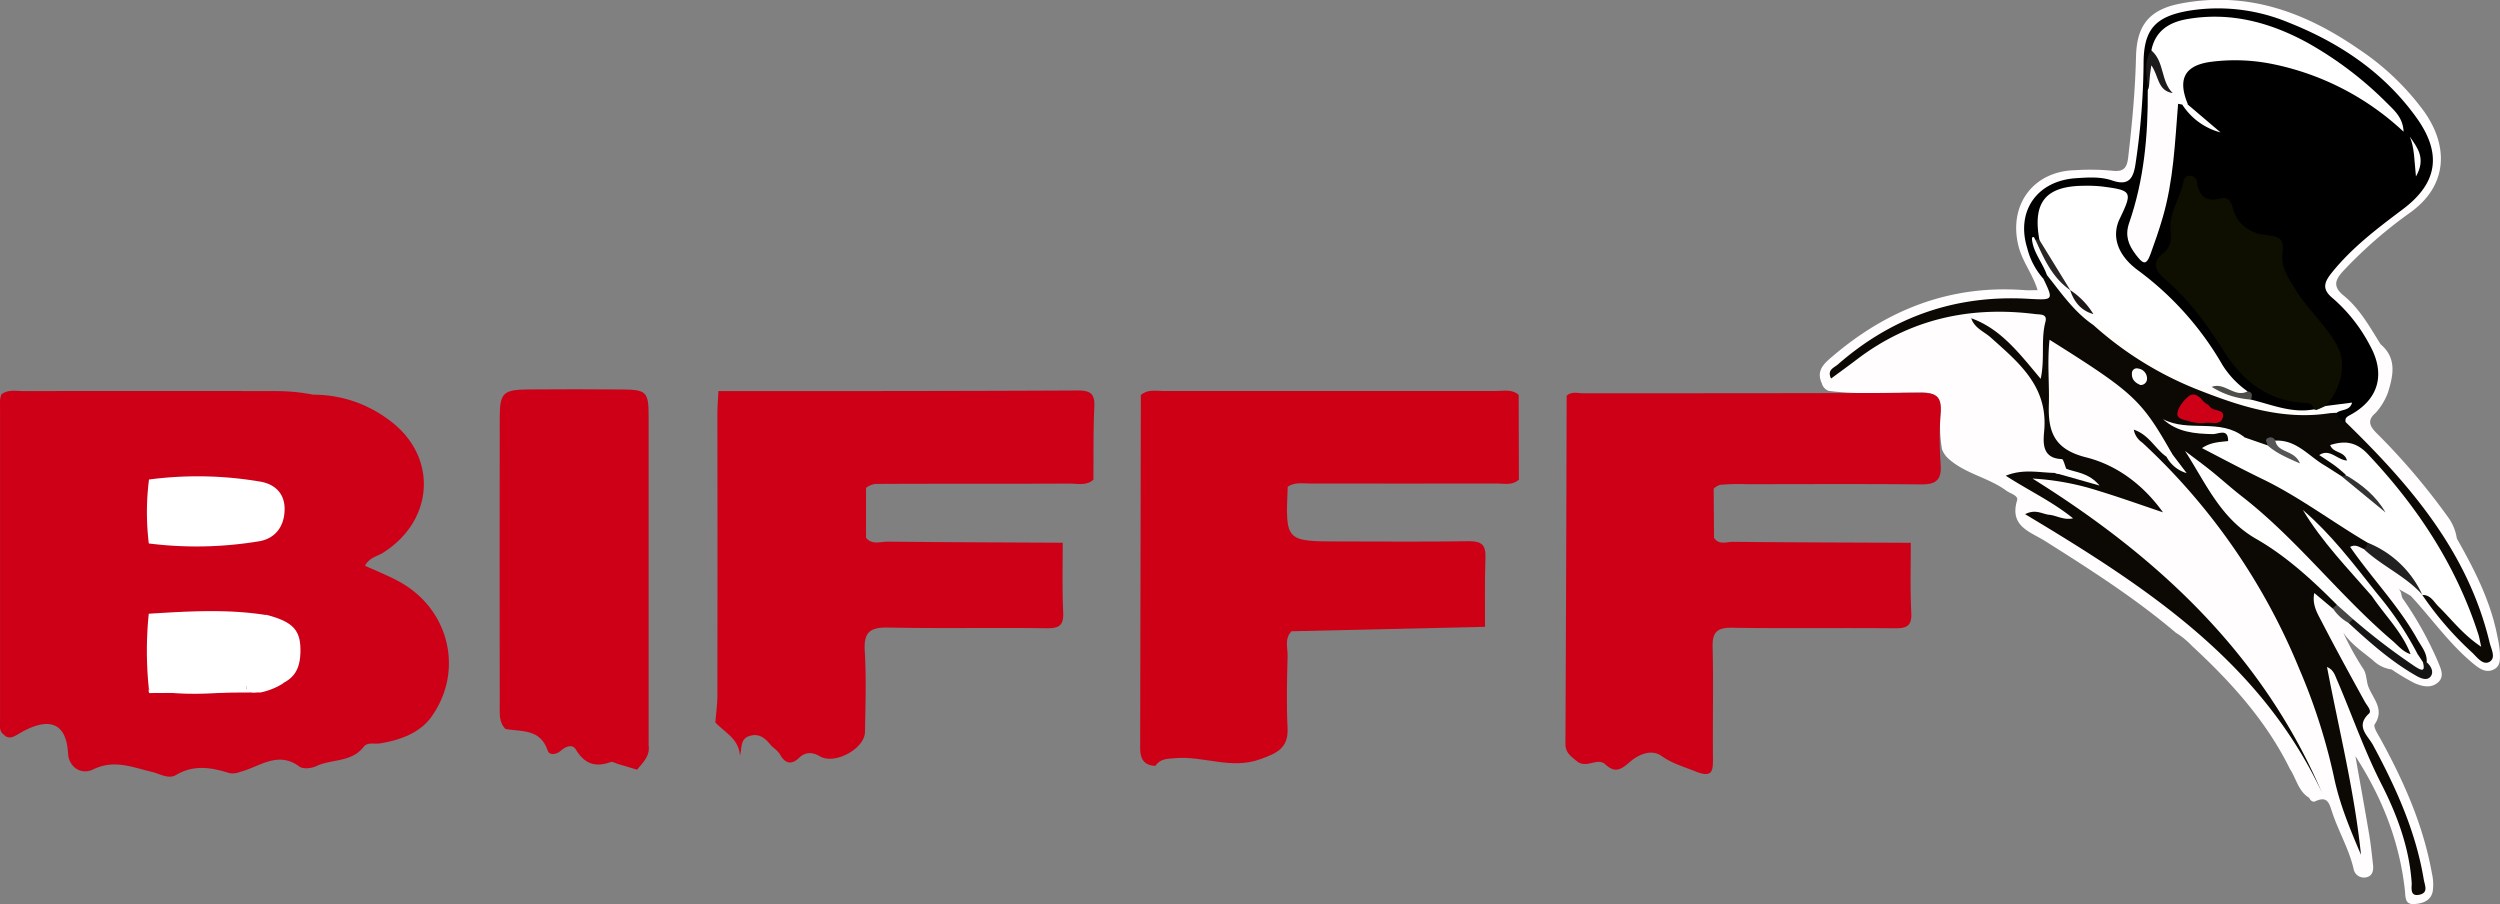 <svg id="Calque_1" data-name="Calque 1" xmlns="http://www.w3.org/2000/svg" viewBox="0 0 645.44 233.4"><rect x="0" y="0" width="645.44" height="233.4" fill="#808080" stroke="none"/><defs><style>.cls-1{fill:#fffdfd;}.cls-2{fill:#ce0018;}.cls-3{fill:#0c0803;}.cls-4{fill:#fff;}.cls-5{fill:#161515;}.cls-6{fill:#222121;}.cls-7{fill:#484745;}.cls-8{fill:#ce0017;}.cls-9{fill:#ce0016;}.cls-10{fill:#0e0f01;}.cls-11{fill:#fffefd;}.cls-12{fill:#1c1c1c;}.cls-13{fill:#282523;}.cls-14{fill:#4e4e4b;}.cls-15{fill:#353434;}.cls-16{fill:#575656;}.cls-17{fill:#1d1816;}</style></defs><path class="cls-1" d="M1090.27,398.87c-1.57-3.38.69-5.19,2.87-7.05,14.29-12.16,30.59-18.44,49.55-17,1,.07,2,0,3.29,0-1.24-4.07-3.81-7.21-4.85-11.06-2.86-10.68,3.55-19.64,14.5-19.91a61,61,0,0,1,9.47.12c3.17.42,4-.74,4.29-3.65,1-8.6,1.8-17.2,2-25.86.2-8.19,3.58-12.13,11.57-13.65,17.14-3.26,32.06,2.2,45.92,11.78a66.58,66.58,0,0,1,16.88,16.09c6.29,8.86,6.25,19-3.51,26.06a116,116,0,0,0-17.24,15c-2.12,2.27-3,4.07,0,6.49,4.14,3.38,6.72,8.07,9.51,12.54,4.28,3.65,3.29,8.09,1.88,12.59a16.54,16.54,0,0,1-3.12,5.12c-2.71,2.25-1.08,4,.68,5.71a171.58,171.58,0,0,1,17.93,21.16,12.46,12.46,0,0,1,2.33,5.6c4.56,8.06,8.79,16.25,10.51,25.49a24.81,24.81,0,0,1,.6,3.91c0,1.61.29,3.42-1.54,4.38s-3.5,0-4.94-1.17c-6.37-5.12-11-11.86-16.51-17.79-.95-.61-2-1.12-3.19-1.81,1,.83.58,2,1.27,2.72a91.8,91.8,0,0,1,8.86,15.92c.73,1.83,1.89,3.91.06,5.51s-4.12,1-6.06.16a55.17,55.17,0,0,1-5.89-3.52,8.5,8.5,0,0,1-4.84-2.38c-2.66-2.18-5.56-4.1-7.64-7.1a72.77,72.77,0,0,0,5,9.09c1,1.33.9,3,1.36,4.54,1.09,3.22,4.44,6,1.75,10-.45.68.88,2.67,1.58,3.95,6,10.94,11,22.24,13.2,34.63A12.69,12.69,0,0,1,1248,530c-.49,2.59-2.85,3.26-5,3.32-2.29.07-2-2-2.21-3.69-1.39-12.47-5.88-23.85-12.76-34.5,1.19,6.74,2.41,13.46,3.55,20.2.44,2.62.71,5.26,1,7.9.17,1.43-.15,2.83-1.7,3.17a2.72,2.72,0,0,1-3.34-2.26c-1.17-5-3.83-9.51-5.45-14.35-.82-2.46-1.18-4.5-4.44-3-.62.28-1.25-.19-1.54-.89-2.84-1.71-3.34-5-5-7.49C1205,486,1195.92,476,1185.87,466.7a20.67,20.67,0,0,0-4.19-3.43c-10.51-8.92-22.09-16.31-33.71-23.64-3.88-2.45-9.31-3.8-7.29-10.53.38-1.28-1.73-1.74-2.76-2.5-4.56-3.36-10.43-4.32-14.76-8.1a6.31,6.31,0,0,1-1.86-2.59,34.61,34.61,0,0,1-.34-9.42c.21-3.83-1.14-5.28-5.12-5.27-7.93,0-15.9.65-23.82-.4A2.85,2.85,0,0,1,1090.27,398.87Z" transform="translate(-619.92 -299.91)"/><path class="cls-2" d="M784.39,498.63l-4.91-1.47c-.64-.2-1.4-.69-1.89-.51-3.93,1.44-6.76.52-9-3.22-.87-1.49-2.59-.86-3.87.29-1.11,1-2.95,1.33-3.41-.05-1.86-5.57-6.65-4.86-10.86-5.53-1.77-1.73-1.5-4-1.51-6.11q-.06-37.18,0-74.37c0-6.31.92-7.15,7.29-7.2q12-.1,24,0c6.67.05,7.14.53,7.15,7.06,0,18.13,0,36.27,0,54.4,0,10.14,0,20.27,0,30.4C787.8,495.08,785.92,496.77,784.39,498.63Z" transform="translate(-619.92 -299.91)"/><path d="M1147.47,371.87a18.66,18.66,0,0,1-4.15-7.84c-3-9.55,2.47-17.43,12.52-18.11,3.15-.21,6.4-.44,9.43.6,4.28,1.46,5.45-.6,6-4.36a184.72,184.72,0,0,0,2.07-25.84c0-8.82,3-12.17,11.8-13.66a47.27,47.27,0,0,1,25.47,3c13.19,5.2,24.73,12.88,33.15,24.58,6.64,9.24,5.59,16.86-3.47,23.68-6.66,5-13.28,10-18.5,16.57-1.9,2.42-2.39,4.15.4,6.43a41.37,41.37,0,0,1,9.53,12.07c4.11,7.32,2.43,13.89-4.79,17.92-1,.57-1.65.77-1.44,2-1.61.59-2.2-.43-2.64-1.67-.84-.18,2.15-2.17-.7-1.45a2,2,0,0,1-2-.89c.51-3.26,1.87-6.27,2.43-9.56.68-4-1-6.36-3.38-9.23-5.12-6.1-10.71-12.16-11.36-20.75-.18-2.35-1.52-3.18-3.47-3.52a11.17,11.17,0,0,1-8.75-6.66,3.38,3.38,0,0,0-3-2.32c-3.31-.07-5.6-1.7-7-5.48-2.3,4.37-3.72,8-3.84,12-.06,2-.1,4.11-1.47,5.7-2.72,3.14-1.25,5.39,1.28,7.58,5.1,4.41,9,9.84,12.47,15.49,4.89,7.91,11.21,13.43,20.75,14.64,2,.25,4.27.88,2.22,3.77-5.6,1.7-10.59-.71-15.69-2.36-.81-.64-1.22-1.63-2-2.27a33.13,33.13,0,0,1-7.77-9c-4.87-8.72-11.74-15.59-19.53-21.65a20.27,20.27,0,0,1-4.39-4.71c-2.5-3.67-3.7-7.42-1.19-11.6,2-3.29.67-4.89-2.83-5.34-1-.13-2-.28-3-.34-10.09-.58-13.21,2.2-13.58,12.11a1.68,1.68,0,0,1-.89.85c-.16,0-.36.05-.48,0-.44-.27-.62-.27-.46,0,1.5,2.74,3.43,5.29,3.76,8.55C1148.7,371.47,1148.36,372,1147.47,371.87Z" transform="translate(-619.92 -299.91)"/><path class="cls-3" d="M1147.47,371.87l.86-1c2.45-.19,3.21,1.94,4.3,3.38a53.88,53.88,0,0,0,8.84,9.08c13.21,11.17,28.58,17.86,45.2,22.1,4.82,1.23,9.51.8,14.28.45a4.28,4.28,0,0,1,2.23.61,3.46,3.46,0,0,0,2.27,2.34c16.66,16.2,31.6,33.52,37.22,56.93.41,1.7,1.71,4,0,5s-3.22-1.15-4.46-2.34a84.25,84.25,0,0,1-12.94-14.95c2.41-1,3.7.88,5.11,2.18,2.57,2.35,4.94,4.93,7.68,7.19-6.57-18.76-16.66-35.11-32.43-48.66-.87,2.55,1.85,3.47.36,4.73s-2.79-.2-3.9-.44c1.43.94,3.62,1.65,3.45,4.31a2.23,2.23,0,0,1-1.23.64c-4-.9-6.93-3.76-10.18-6a13.77,13.77,0,0,0-6.25-2.68c-1.27-.75-2.26-.08-3.25.65-2.23.19-4-1.1-5.93-1.84a13.4,13.4,0,0,0-9.76-2.76,12.14,12.14,0,0,1-7-1.27c3,1.76,6.29,1.11,9.49,1.34,1.8.12,4.27-.55,4.39,2.57-.7,1.64-2.53,1.4-4.11,2.5,7.57,4.1,15.31,7.42,22.45,11.85,6.05,3.76,12.32,7.2,17.61,12.08.08,1,.29,2.07-1.31,1.89-1.2-.39-2.27-1.48-3.79-.64,5.58,8.09,12.53,15.19,17.33,23.81,1,1.82,2.55,3.52,2.44,5.85a1.53,1.53,0,0,1-1.31.26,3.47,3.47,0,0,1-1.74-2.1c-2.56-5.91-6.8-10.71-10.61-15.78-5.19-6.62-11-12.74-16.08-19.42,5.15,6.84,11.06,13,16.31,19.79a149,149,0,0,1,9,12.48c.58.84,1.15,1.65.63,2.72-2.55,1-4.1-.9-5.62-2.23A135.85,135.85,0,0,1,1225.67,456a308.57,308.57,0,0,0-37.45-35,3.58,3.58,0,0,1-1.27-1.54c4.57,11.69,15.08,17.41,24.24,24.55,4.53,3.53,9.67,6.54,12.43,12-.18.76-.49,1.35-1.44,1l-4.76-4c-.68,3.21,1,5.57,2.17,7.91,3.51,6.78,7.19,13.47,10.87,20.16.56,1,1.86,2.33,1.07,3.06-3.54,3.27-.34,5.63,1,8.05,5.94,11,11.06,22.28,13.14,34.73.26,1.6,1.32,3.5-1.19,4s-1.85-2-1.92-3.08c-.62-9.15-3.78-17.59-7.84-25.55-4.46-8.75-7.63-18-11.49-26.95-.51-1.18-.9-2.55-2.53-3.23,3.08,16.23,7.1,32.14,8.77,48.49-2.8-6.59-5.51-13-7-20.18a152.65,152.65,0,0,0-8.93-27.82A164.31,164.31,0,0,0,1173,414.17a5.08,5.08,0,0,1-2.19-3.33c4,1.32,5.59,5.09,8.53,7.05.81.41,1.74.59,2,1-.54-.28-.41-1.39-.85-2.2-7.73-13.58-9.74-15.45-31.43-29.07-.63,5.87,0,11.4-.18,16.91-.23,7.22,1.7,11.47,9.63,13.46s14.77,7.11,19.84,14.19c-5.56-1.87-11.08-3.85-16.69-5.56a68.13,68.13,0,0,0-17-3.16c32.36,20.19,59.31,45.24,74.69,81-15.88-33.86-45.52-53.18-76.59-71.8,2.71-1.42,4.46,0,6.26.16s3.71,1.45,6.11.91c-5.32-4.31-11.33-7.11-17.37-11,4.53-1.84,8.6-.79,12.59-.73,2.43.88,5.18-.29,7.15,1.07a8.32,8.32,0,0,1-4.11-2.09c-.38-.89-.74-2.54-1.15-2.55-5.45-.17-4.76-4.75-4.54-7.51.91-11.33-6.61-17.41-13.79-23.85-1.77-1.58-4.22-2.43-5.07-5,7.72,2.78,12.46,9.13,17.94,15.65,1.12-5.29,0-10.11,1.22-14.71.53-2.05-1.19-1.87-2.51-2-16.88-2.15-32.36,1.22-46.08,11.63-2.21,1.68-4.45,3.31-6.76,5-1.1-2.27.8-2.79,1.78-3.65,14.21-12.41,30.72-18.1,49.59-16.91C1150.09,377.4,1150.09,377.34,1147.47,371.87Z" transform="translate(-619.92 -299.91)"/><path class="cls-4" d="M1225.83,422.73c-1.14-1-2.24-2-3.43-2.84s-2.41-1.63-3.71-2.49c2.72-1.81,4.62,1.25,7.16,1.41-.63-2.49-3.57-1.83-4.33-4,3.74-1.18,6.7-.86,9.7,2.32,12.8,13.57,22.84,28.75,28.57,46.61.24.77.36,1.57.72,3.15-4.69-3.11-7.58-7-11-10.37-1.25-1.22-2.07-3.1-4.26-3l.08-.08c-2.22-4.66-6.77-7-10.42-10.15-1.21-1.06-2.71-1.8-3.63-3.21-9.26-5.43-17.86-12-27.58-16.65-5-2.43-10-5.09-15.28-7.83,2.31-1.56,4.57-1.55,6.76-1.82,1.24-1,2.52-1.92,4.21-.95l5.92,2.05a42.57,42.57,0,0,1,4.24,1.86c-.74-1.11-3.54-.36-3-3,0-.08.24-.16.38-.17a1.9,1.9,0,0,1,.46.1c5.33-.25,8.46,3.85,12.44,6.25,1.55.93,3,1.92,4.57,2.89,3.05,1.29,5.34,3.67,7.75,5.27C1230.34,426.32,1227.46,425.25,1225.83,422.73Z" transform="translate(-619.92 -299.91)"/><path class="cls-5" d="M1245.45,470.84a4.13,4.13,0,0,1,.93,0c1.24,1.05,2,2.66,1,3.81s-2.74.28-4-.47c-6.31-3.66-11.72-8.46-17.05-13.37-.26-.91.28-1.25,1-1.44,3.43.77,5.46,3.56,8,5.6C1238.45,467.42,1241.27,470.28,1245.45,470.84Z" transform="translate(-619.92 -299.91)"/><path class="cls-6" d="M1231.28,440.06a26.23,26.23,0,0,1,14,13.36c-4.28-4.76-10.28-7.32-14.93-11.61Z" transform="translate(-619.92 -299.91)"/><path class="cls-4" d="M1153.29,420.92c2.7,1,5.85,1,8.69,4.35l-11.73-3.33C1151.2,421.4,1152.64,422.35,1153.29,420.92Z" transform="translate(-619.92 -299.91)"/><path class="cls-7" d="M1227.44,459.77l-1.1,1a11.23,11.23,0,0,1-4.16-3.85l1.06-.91C1226.18,455.55,1227.17,457.26,1227.44,459.77Z" transform="translate(-619.92 -299.91)"/><path class="cls-4" d="M1180.41,416.71l4.06,5.35a8.55,8.55,0,0,1-5.18-4.17Z" transform="translate(-619.92 -299.91)"/><path class="cls-8" d="M1062.44,438.75c1.3,2,3.32,1,5,1.05,15.27.15,30.54.18,45.8.25,0,6-.18,12,.13,18,.18,3.46-1.13,4.1-4.25,4.07-14-.14-27.95.09-41.92-.14-3.94-.07-5.22,1.08-5.12,5,.23,9.47,0,19,.09,28.44,0,3.32.09,5.54-4.6,3.62-3-1.21-5.92-2-8.66-3.94s-6.11-.3-8.23,1.56c-2.29,2-3.82,2.89-6.26.63-2.13-2-4.85,1.27-7.48-.92-1.66-1.38-2.87-2.19-2.86-4.49q.21-44.89.31-89.8c1.28-1.18,2.86-.63,4.29-.64,29.09,0,58.18,0,87.27-.11,3.93,0,5.26,1,5,5a91.49,91.49,0,0,0,0,13.45c.29,4-1.16,5.23-5.06,5.19-15-.14-29.92-.06-44.88-.05a57.93,57.93,0,0,0-7,.16,4.24,4.24,0,0,0-1.66,1Z" transform="translate(-619.92 -299.91)"/><path class="cls-2" d="M621.36,490l-1-.92c-.67-1.07-.43-2.26-.43-3.41q0-40.47,0-80.93a6.77,6.77,0,0,1,.34-3c1.76-1.36,3.84-.85,5.78-.86q32.45-.06,64.88,0a50.31,50.31,0,0,1,9.87.93A32.28,32.28,0,0,1,719.88,408c13.11,9.12,12.48,26.07-1.1,34.64-1.49.94-3.48,1.18-4.63,3.33,3,1.37,6,2.55,8.8,4.08,12.9,7,16.92,23,8.3,35-3,4.11-8,5.93-13.16,6.78-1.45.25-3.28-.4-4.27.88-3.14,4.09-8.26,3.1-12.25,5-1.23.58-3.4.82-4.34.12-5.61-4.18-10.33.1-15.33,1.36a4.87,4.87,0,0,1-2.81.31c-4.64-1.47-9.15-2.22-13.75.51-1.92,1.14-4.2-.35-6.23-.82-5-1.18-9.73-3.28-15.15-.63-3.11,1.52-6.27-.63-6.47-4.1-.52-9.42-6.48-8.94-13.1-4.87C623.26,490.2,622.51,490.61,621.36,490Z" transform="translate(-619.92 -299.91)"/><path class="cls-8" d="M843.51,425.87q0,6.44,0,12.88c1.55,1.91,3.7,1,5.56,1,15.07.16,30.15.2,45.22.28,0,6-.14,12,.12,17.94.14,3.29-.9,4.18-4.17,4.14-13.63-.19-27.26.1-40.88-.18-4.65-.09-6.49,1-6.18,6,.42,7,.18,14,.06,20.93-.07,4.4-7.84,8.54-11.63,6.32-1.92-1.12-3.73-1.22-5.43.43-2,1.91-3.62,1.32-4.81-.8-.69-1.22-1.9-1.82-2.71-2.82-1.38-1.7-2.91-2.75-5.14-2.1-2.58.74-2,3.14-2.57,5.15-.23-4.36-3.89-6-6.34-8.61.18-2.31.51-4.62.52-6.92q.06-36.35,0-72.68c0-2,.18-4,.27-5.95,30.91,0,61.83,0,92.74-.16,3.13,0,4.46.7,4.31,4.11-.29,6.3-.18,12.62-.24,18.93-1.84,1.62-4.08,1-6.17,1-16.68.08-33.37,0-50,.09A4.8,4.8,0,0,0,843.51,425.87Z" transform="translate(-619.92 -299.91)"/><path class="cls-9" d="M953.34,462.89c-1.89,2-.89,4.41-1,6.62-.15,6.13-.3,12.27,0,18.39.26,5.23-2.89,6.51-7,8-7.44,2.76-14.58-.83-21.88-.26-2,.16-4,.08-5.24,2-2.92-.1-3.94-1.79-3.94-4.51q.12-45.62.18-91.22c1.68-1.54,3.77-1.06,5.71-1.06q43.07,0,86.12,0c1.94,0,4-.51,5.72,1l.06,21.89c-1.68,1.55-3.76,1-5.69,1-16.07.05-32.14,0-48.21,0-2,0-4-.4-5.79.82-.6,14.13-.6,14.13,13.53,14.14,11.1,0,22.21.12,33.3-.07,3.29,0,4.34,1,4.22,4.22-.21,6-.09,11.93-.11,17.89" transform="translate(-619.92 -299.91)"/><path class="cls-10" d="M1217.31,405.58c-.38-1.79-1.79-1.62-3.13-1.72-9.33-.68-15.52-6-20.3-13.57-4.25-6.74-9-13.16-15.07-18.4-2.36-2-3.52-4.11-.49-6.5,2-1.53,2.24-3.63,2-5.85-.55-4.75,2.63-8.5,3.34-12.91a1.62,1.62,0,0,1,1.86-1.32,1.87,1.87,0,0,1,1.63,1.66c.53,3.76,2.45,5.18,6.23,4.14,1.54-.42,2.53.63,2.88,2.09,1.19,4.94,4.76,7.09,9.38,7.5,3.07.27,4,1.36,3.57,4.39-.54,3.8,1.5,6.57,3.51,9.8,3.29,5.3,8.24,9.49,10.84,14.73,2.22,4.46.73,10.67-3.22,15.14-.37,1-1.29,1.15-2.12,1.46A.69.69,0,0,1,1217.31,405.58Z" transform="translate(-619.92 -299.91)"/><path class="cls-4" d="M1146.45,361.87c-1.82-9.81,1.67-14,11.71-14a35.34,35.34,0,0,1,4.49.19c7.74,1,7.91,1.32,4.49,8.41-2,4.22-.77,9.14,4.69,13.18a79.84,79.84,0,0,1,21.89,24.51,23.86,23.86,0,0,0,6.44,6.77c0,2.26-1.68,1.46-2.77,1.33-2-.23-3.78-1.2-5.77-1.41-11.47-3.7-21.34-10.17-30.5-17.83a6.1,6.1,0,0,1-1.58-1.37c-1.55-2.23-3.68-3.93-5.46-6a6.21,6.21,0,0,1-.79-1.13C1151.13,370.29,1146.85,367.12,1146.45,361.87Z" transform="translate(-619.92 -299.91)"/><path class="cls-4" d="M1183.32,326.9l-1.07-.18c-1.54-.36-2.1-1.71-2.89-2.84a28.59,28.59,0,0,1-4-11c1-4.94,4.46-7.15,9-8,11.13-2,21.44.71,31.18,6a93.23,93.23,0,0,1,20.93,15.93c1.82,1.8,3.85,3.62,4,7.11a69.73,69.73,0,0,0-34.11-17.53,48.51,48.51,0,0,0-15.39-.55c-7,.87-8.94,4.39-6.19,11A1,1,0,0,1,1183.32,326.9Z" transform="translate(-619.92 -299.91)"/><path class="cls-1" d="M1180.87,323.94l1.38,2.78c-.8,9.89-1.17,19.84-4,29.45-.92,3.16-2,6.27-3.13,9.37s-2,2.44-3.74.18c-2-2.62-2.88-5-1.77-8.24,3.85-11.1,4.9-22.62,4.81-34.29,1-2.31-.32-4.92,1.1-7.68C1177.85,318.21,1177.62,322.28,1180.87,323.94Z" transform="translate(-619.92 -299.91)"/><path class="cls-11" d="M1161.81,381.82a99.88,99.88,0,0,0,29.12,18c3.38,1.16,6.94,1.75,10.2,3.27,5.32,1.3,10.49,3.57,16.18,2.51a2.63,2.63,0,0,0,.79.15c1.15-.16,2.56-1.19,3.09.87-11.54,1.73-22.27-1.58-32.74-5.67a89.46,89.46,0,0,1-28.08-17.13C1159.91,382.46,1160.92,382.18,1161.81,381.82Z" transform="translate(-619.92 -299.91)"/><path class="cls-4" d="M1161.81,381.82l-1.44,2c-5-3.4-8.33-8.33-12-12.92-1.08-3.14-3.48-5.73-3.84-9.17,0-.16,0-.41,0-.46.75-.52.59.43.93.59,3.17,4.21,5.21,9.2,9,13l-.07-.06a21.18,21.18,0,0,0,6,6.2Z" transform="translate(-619.92 -299.91)"/><path class="cls-12" d="M1180.87,323.94c-4-.58-3.62-4.62-5.54-7.17-.32,2.29-.6,4.36-.88,6.42-.1-3.46-1.35-7,.87-10.28C1178.78,315.78,1177.73,320.91,1180.87,323.94Z" transform="translate(-619.92 -299.91)"/><path class="cls-13" d="M1154.43,374.84c-4.63-3.2-6.8-8.09-9-13a1.64,1.64,0,0,1,1,0Z" transform="translate(-619.92 -299.91)"/><path class="cls-4" d="M1183.32,326.9l1.44,0,8.46,7.2A16.82,16.82,0,0,1,1183.32,326.9Z" transform="translate(-619.92 -299.91)"/><path class="cls-4" d="M1242.06,335.19c2,2.85,4.26,5.61,1.6,10.29C1243.22,341.26,1243.28,338,1242.06,335.19Z" transform="translate(-619.92 -299.91)"/><path class="cls-14" d="M1201.13,403.07a21.78,21.78,0,0,1-10.2-3.27c3.29-1.33,5.89,2.87,9.23,1.17C1201.68,401.12,1201.28,402.15,1201.13,403.07Z" transform="translate(-619.92 -299.91)"/><path class="cls-4" d="M1221.19,406.6l-3.09-.87,2.22-1,6.86-.88c-.61,2.21-2.77,1.68-4,2.62Z" transform="translate(-619.92 -299.91)"/><path class="cls-4" d="M1227.44,459.77l-4.2-3.73c-6.36-6.39-13.07-12.56-20.83-17-9.17-5.23-13-14.37-18.36-22.69,2.46,1.87,5,3.7,7.36,5.64s4.79,4.11,7.28,6.05c14.26,11.07,25.18,25.61,38.87,37.27,1.49,1.27,2.73,2.9,4.73,3.49a2.63,2.63,0,0,1,1.89.12l1.27,1.91c.71,2.67-.38,2.2-2,1.17A165.76,165.76,0,0,1,1227.44,459.77Z" transform="translate(-619.92 -299.91)"/><path class="cls-2" d="M1188.91,409.16a13,13,0,0,1-3.37-.36c-1.31-.49-3.64-.56-3.47-2.15s1.53-3.26,2.83-4.37,2.71-.24,3.74,1.1c.48.63,1.41.92,1.86,1.56.89,1.29,4,.46,3.28,2.83C1193.1,410,1190.62,408.69,1188.91,409.16Z" transform="translate(-619.92 -299.91)"/><path class="cls-4" d="M1232.32,453.85c-6.24-7.18-12.89-14-17.85-22.27,7.26,6.22,13,13.8,18.87,21.22C1233.73,453.87,1233.26,454.09,1232.32,453.85Z" transform="translate(-619.92 -299.91)"/><path class="cls-4" d="M1199.39,412.81c-1.51-.13-2.58,1.64-4.21.95,0-3.4-2.57-1.75-3.94-1.77-4.68-.09-9.19-.47-12.9-3.88C1184.94,411.65,1193.13,407.74,1199.39,412.81Z" transform="translate(-619.92 -299.91)"/><path class="cls-4" d="M1232.32,453.85l1-1.05a85,85,0,0,1,10.84,16.13c-.63,0-1.35,1.28-1.88-.12C1240.1,463.07,1235.66,458.83,1232.32,453.85Z" transform="translate(-619.92 -299.91)"/><path class="cls-15" d="M1225.83,422.73c4,2.4,7.54,5.26,10,9.5l-11.42-9.39Z" transform="translate(-619.92 -299.91)"/><path class="cls-16" d="M1207.36,413.7c.63,3.26,4.92,2.27,6.36,5.86-3.39-1.49-6.11-2.65-8.41-4.7,0-.65-.89-1.45.19-1.89A1.33,1.33,0,0,1,1207.36,413.7Z" transform="translate(-619.92 -299.91)"/><path class="cls-4" d="M1172.53,399.31c-1.32-.54-2.28-1.41-2.2-2.93a1.26,1.26,0,0,1,1.66-1.31,2.59,2.59,0,0,1,2.23,2.82A1.62,1.62,0,0,1,1172.53,399.31Z" transform="translate(-619.92 -299.91)"/><path class="cls-4" d="M658.39,423.71a95.81,95.81,0,0,1,28.64.53c3.68.59,6.39,2.9,6.37,7.12s-2.19,7.48-6.44,8.27a98.39,98.39,0,0,1-28.62.59A66.58,66.58,0,0,1,658.39,423.71Z" transform="translate(-619.92 -299.91)"/><path class="cls-4" d="M658.33,458.36c10.14-.63,20.27-1.27,30.38.35-1.15,1.62-3.07,1.63-4.68,2.28-5.92.87-11.89.43-17.83.41-3.79,0-5.53,1.42-5.19,5.26a27.69,27.69,0,0,1,0,4c-.19,3.46,1.56,4.69,4.82,4.63,3.8-.06,7.61-.06,11.41,0,2.13.05,4.34-.13,6.16,1.38a1.2,1.2,0,0,1-.33,1.63c-8.27.72-16.54,1.33-24.77-.34l.07-.05A93.84,93.84,0,0,1,658.33,458.36Z" transform="translate(-619.92 -299.91)"/><path class="cls-4" d="M683.54,477.79c0-.25,0-.51,0-.76,1.2-1.78,3.26-1.39,4.93-2,3.37-1.14,6.23-2.93,6.2-6.86s-2.73-5.8-6.2-6.81c-1.39-.4-3-.22-4-1.72,1.2-1.26,2.83-.63,4.25-1,7,1.86,8.95,4,8.76,9.84-.18,5.63-2.79,8.12-10,9.5C686.12,478.82,684.78,479.09,683.54,477.79Z" transform="translate(-619.92 -299.91)"/><path class="cls-4" d="M687.24,478.68l-28.81.16a2,2,0,0,1-.12-.89l25.23-.16c1.32.09,8.25-1.59,9.56-1.5A17.57,17.57,0,0,1,687.24,478.68Z" transform="translate(-619.92 -299.91)"/><path class="cls-17" d="M1160.38,381c-3.21-.9-5-3.16-6-6.2A19.48,19.48,0,0,1,1160.38,381Z" transform="translate(-619.92 -299.91)"/><path class="cls-4" d="M673.49,438.92c-4.43,0-7.77-.18-11.07.05-2.75.19-3.21-1-3.27-3.44-.25-10.67-.33-10.77,10.47-10.63,5.6.08,11.25-.68,16.8.89,3,.85,5.11,2.18,5.14,5.64s-1.69,5.38-4.9,6.56C682,439.72,677.12,438.35,673.49,438.92Z" transform="translate(-619.92 -299.91)"/><path class="cls-4" d="M684.46,459.68c7.67.42,12,3.52,11.89,8.54-.1,5.24-4.28,8.3-11.86,8.69-.33,0-.66.08-1,.12-6.94-.06-13.89-.23-20.84-.12-2.57,0-3.31-.74-3.43-3.35-.6-13.78-.69-13.76,12.83-13.77C676.19,459.79,680.33,459.72,684.46,459.68Z" transform="translate(-619.92 -299.91)"/></svg>